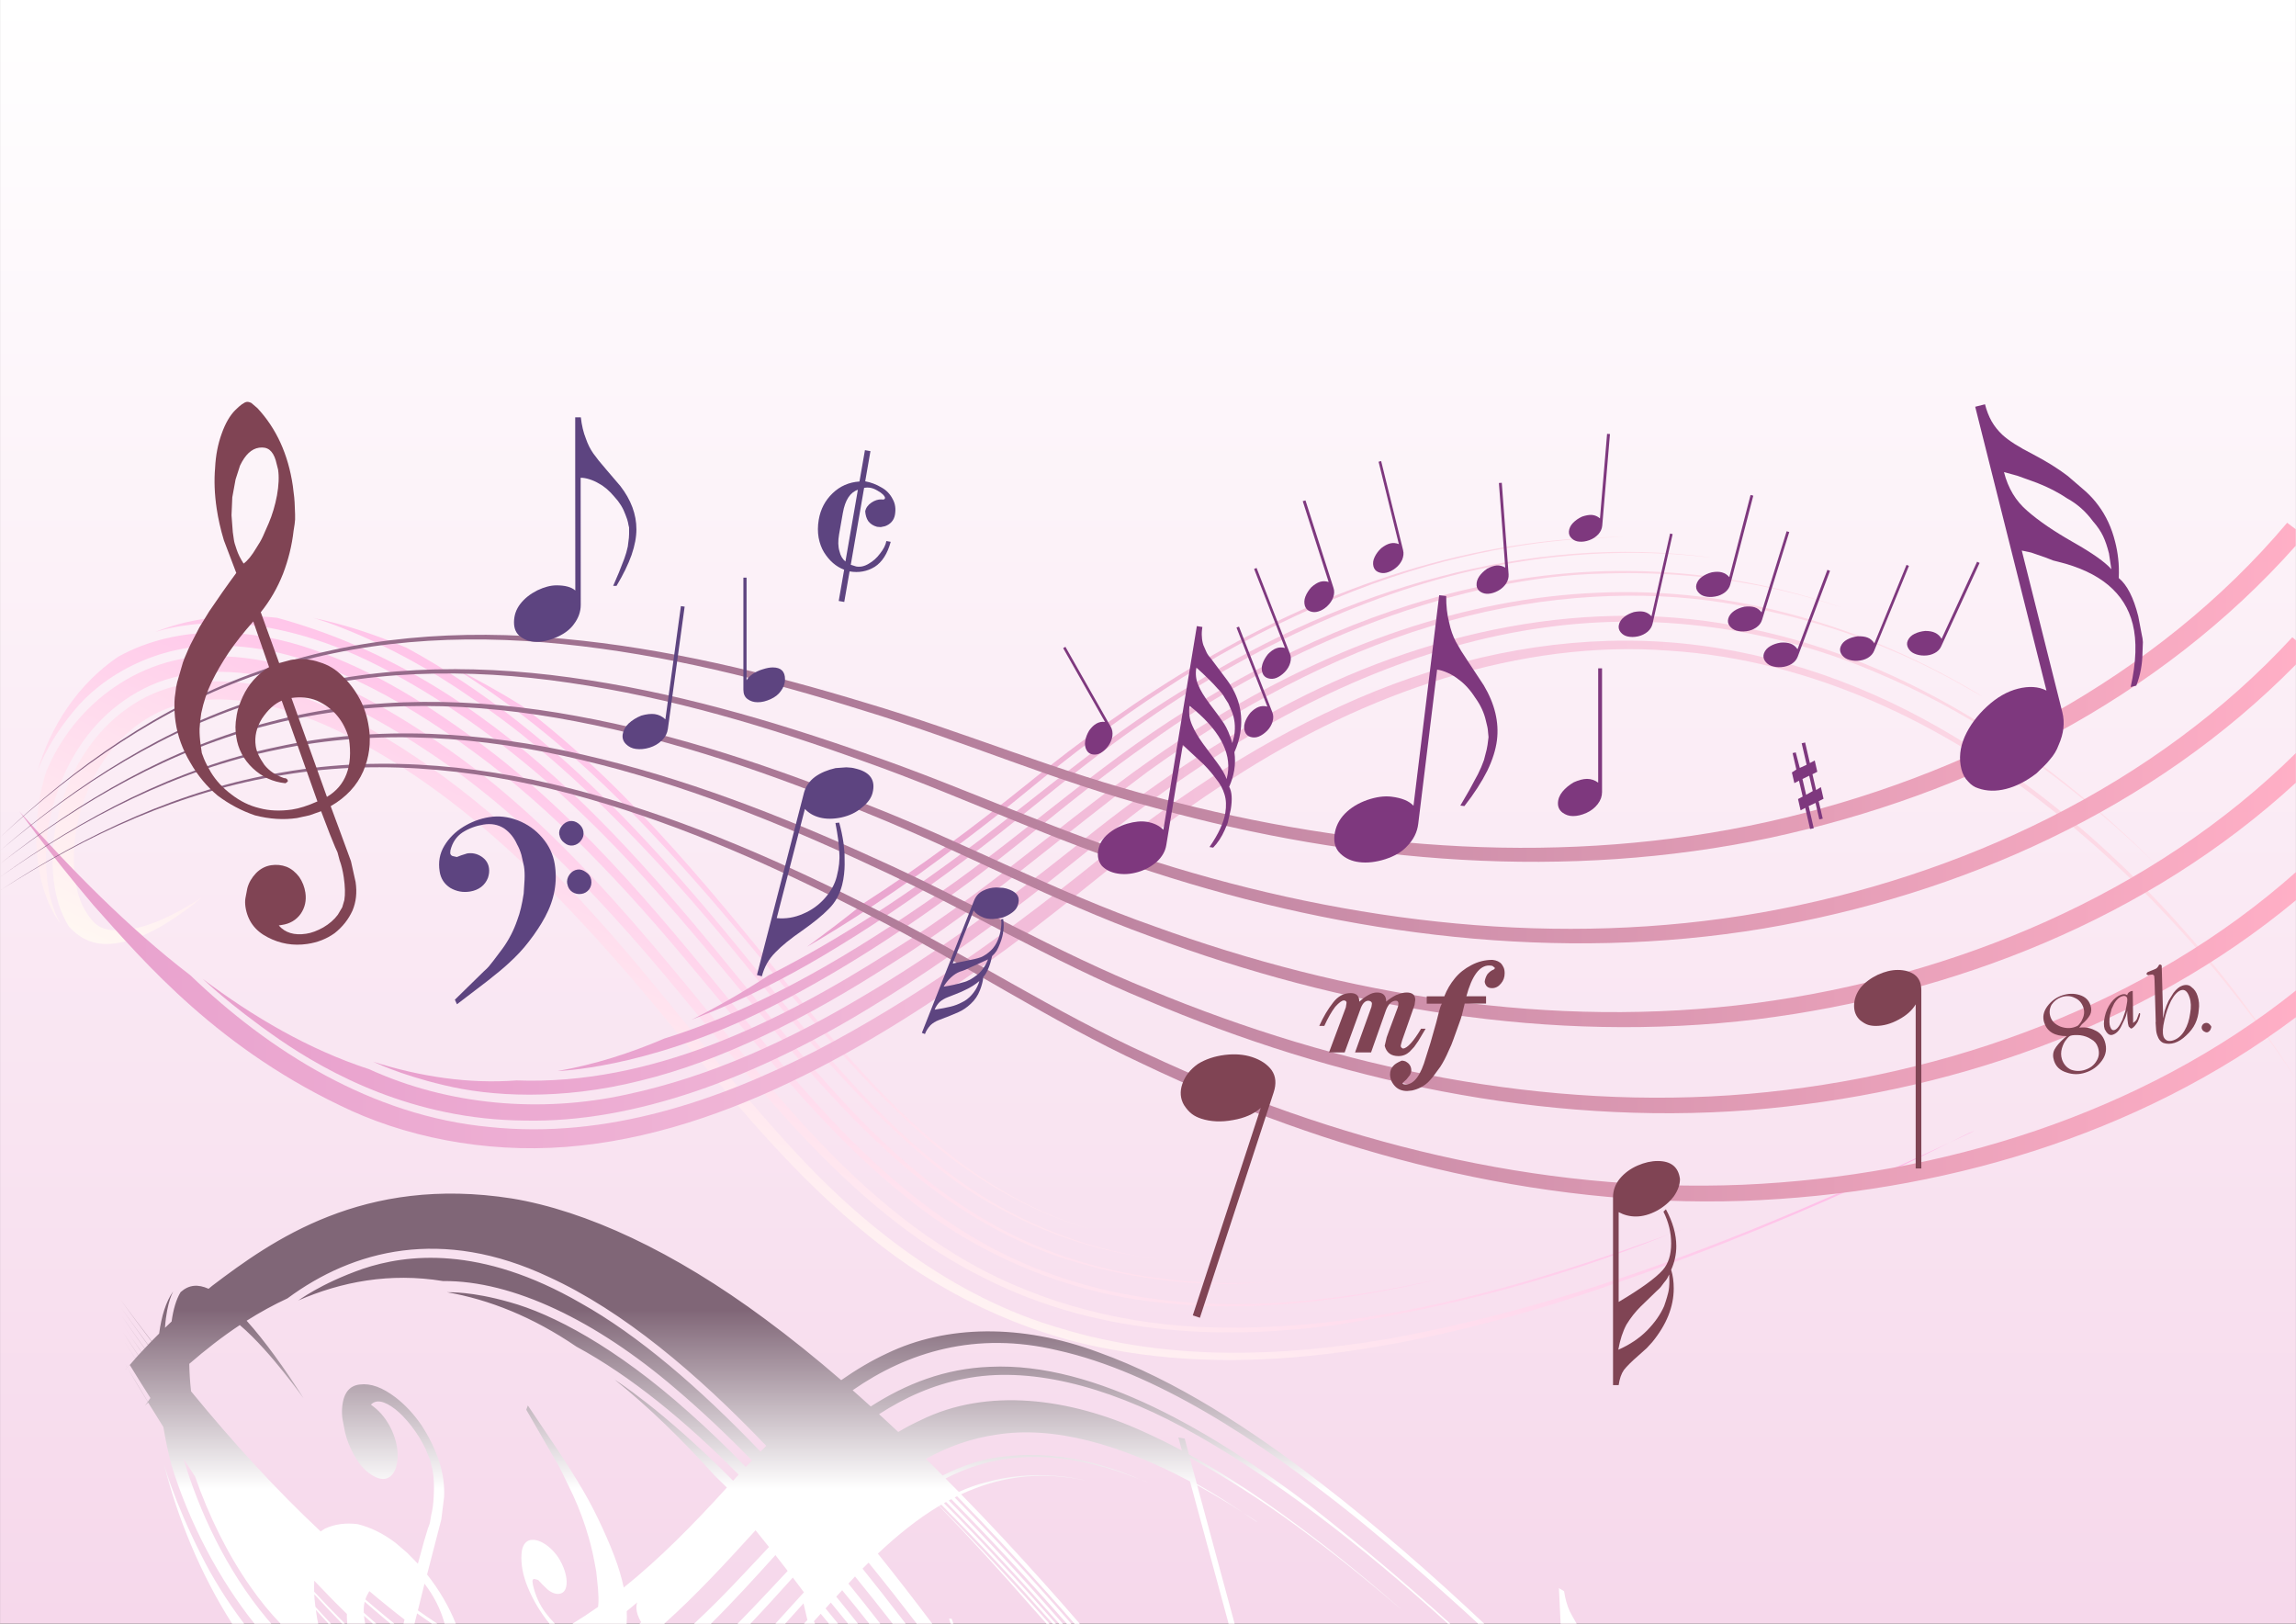 <?xml version="1.0" encoding="UTF-8"?>
<svg width="1052.4" height="744.09" fill-rule="evenodd" image-rendering="optimizeQuality" shape-rendering="geometricPrecision" text-rendering="geometricPrecision" viewBox="0 0 23220 16418" xmlns="http://www.w3.org/2000/svg" xmlns:xlink="http://www.w3.org/1999/xlink">
 <rect x="0" y="0" width="23220" height="16418" fill="#333333" stroke="none"/>
 <defs>
  <linearGradient id="d" x1=".031" x2="23220" gradientUnits="userSpaceOnUse">
   <stop stop-color="#805d7e" offset="0"/>
   <stop stop-color="#ffafc6" offset="1"/>
  </linearGradient>
  <linearGradient id="b" x1="193.65" x2="23220" gradientUnits="userSpaceOnUse">
   <stop stop-color="#e8a0cd" offset="0"/>
   <stop stop-color="#ffdfe8" offset="1"/>
  </linearGradient>
  <linearGradient id="k" x2="0" y1="16418" gradientUnits="userSpaceOnUse">
   <stop stop-color="#f6d8eb" offset="0"/>
   <stop stop-color="#fff" offset="1"/>
  </linearGradient>
  <linearGradient id="c" x1="9123.4" x2="6469.6" y1="6741.7" y2="12433" gradientUnits="userSpaceOnUse">
   <stop stop-color="#ffa8e4" offset="0"/>
   <stop stop-color="#fffff4" offset="1"/>
  </linearGradient>
  <linearGradient id="e" x2="0" y1="15058" y2="13244" gradientUnits="userSpaceOnUse">
   <stop stop-color="#fff" offset="0"/>
   <stop stop-color="#806677" offset="1"/>
  </linearGradient>
  <linearGradient id="a" x1=".031" x2="23220" gradientUnits="userSpaceOnUse" xlink:href="#d"></linearGradient>
  <linearGradient id="p" x1="2049.7" x2="21895" gradientUnits="userSpaceOnUse" xlink:href="#b"></linearGradient>
  <linearGradient id="o" x1="3768.4" x2="20043" gradientUnits="userSpaceOnUse" xlink:href="#b"></linearGradient>
  <linearGradient id="n" x1="5633.4" x2="18616" gradientUnits="userSpaceOnUse" xlink:href="#b"></linearGradient>
  <linearGradient id="m" x1="6989.1" x2="17301" gradientUnits="userSpaceOnUse" xlink:href="#b"></linearGradient>
  <linearGradient id="l" x1="8158.6" x2="16414" gradientUnits="userSpaceOnUse" xlink:href="#b"></linearGradient>
  <linearGradient id="j" x1="8948.7" x2="5903.6" y1="6221.8" y2="12752" gradientUnits="userSpaceOnUse" xlink:href="#c"></linearGradient>
  <linearGradient id="i" x1="8869.7" x2="5621.6" y1="6133.4" y2="13099" gradientUnits="userSpaceOnUse" xlink:href="#c"></linearGradient>
  <linearGradient id="h" x1="9121.2" x2="5780.7" y1="6237.7" y2="13401" gradientUnits="userSpaceOnUse" xlink:href="#c"></linearGradient>
  <linearGradient id="g" x1="10302" x2="7027.1" y1="6555.5" y2="13579" gradientUnits="userSpaceOnUse" xlink:href="#c"></linearGradient>
  <linearGradient id="f" x1="11899" x2="8545.8" y1="6645.8" y2="13837" gradientUnits="userSpaceOnUse" xlink:href="#c"></linearGradient>
 </defs>
 <path d="m0 16418v-16418h23220v16418z" fill="url(#k)" fill-rule="nonzero"/>
 <path d="m19960 11438c-162 54-1716 931-4221 1739-629 194-1324 373-2084 483-757 108-1593 146-2456-22-863-157-1724-575-2417-1144-701-566-1259-1236-1791-1874-1040-1290-2103-2450-3368-3123-605-333-1238-498-1725-393-484 97-836 459-1013 894-181 427-172 910-50 1161 129 244 217 254 436 245 210-24 425-128 560-203 139-76 212-130 212-127-245 202-510 374-749 439-240 63-420 44-594-140-192-292-213-770-99-1181 111-418 355-799 687-1030 669-485 1652-265 2462 212 842 479 1583 1130 2248 1868 671 736 1270 1565 1994 2352 711 783 1637 1523 2744 1841 1099 331 2236 283 3292 105 2123-382 4057-1217 5935-2102z" fill="url(#f)" fill-rule="nonzero"/>
 <path d="m17026 12429c-132 24-1431 651-3518 969-1029 137-2341 142-3556-475-1222-605-2111-1715-2947-2721-835-1022-1710-1974-2711-2625-497-331-1002-590-1501-711-496-122-973-90-1338 97-748 380-984 1197-991 1667-7 501 155 712 146 709-270-370-308-986-151-1515 287-726 1005-1230 1779-1188 775 20 1509 405 2168 853 1345 901 2313 2222 3373 3490 537 629 1132 1249 1873 1700 736 457 1604 695 2458 738 1724 77 3361-422 4914-988z" fill="url(#g)" fill-rule="nonzero"/>
 <path d="m14522 12941c-52 12-353 88-848 167-495 72-1193 155-2014 55-817-94-1749-438-2532-1088-793-636-1451-1488-2131-2296-676-813-1400-1586-2195-2168-787-580-1626-1019-2404-1075-784-72-1381 314-1655 657-287 346-358 603-363 599 131-444 402-871 816-1152 613-337 1352-289 1974-70 634 218 1197 580 1725 975 1060 798 1888 1838 2714 2854 820 1006 1740 2028 3005 2478 1253 459 2630 345 3908 64z" fill="url(#h)" fill-rule="nonzero"/>
 <path d="m12918 12961c-18-3-82 4-187 10-337 21-1088 43-2008-257-597-200-1231-581-1803-1120-577-533-1107-1194-1652-1847-543-654-1112-1298-1720-1827-606-532-1232-951-1820-1236-588-284-1146-392-1540-384-396 7-616 93-615 89 386-155 817-186 1229-142 2227 608 3654 2392 4955 3997 661 805 1345 1596 2224 2102 871 516 1912 682 2936 614z" fill="url(#i)" fill-rule="nonzero"/>
 <path d="m11690 12729c-56-18-753-51-1600-520-861-450-1738-1450-2596-2507-854-1059-1846-2071-2733-2649-862-602-1599-808-1594-805 328 68 643 175 946 303 1586 862 2735 2254 3773 3548 528 644 1059 1266 1683 1742 620 478 1342 784 2121 889z" fill="url(#j)" fill-rule="nonzero"/>
 <path d="m11004 12422c-44-16-549-138-1172-560-631-411-1330-1181-2015-2022-684-838-1429-1687-2081-2238-644-560-1147-845-1142-850 230 119 458 244 678 381 1150 875 2019 2e3 2856 3021 834 1024 1721 1929 2876 2267z" fill="url(#c)" fill-rule="nonzero"/>
 <path d="m23220 10913c-109-168-251-374-428-610-463-613-1162-1441-2151-2201-980-756-2285-1430-3768-1523-1479-112-3057 413-4424 1304-693 432-1302 977-2008 1517-692 525-1409 1010-2166 1402-756 390-1564 691-2397 781-831 93-1661-51-2325-351-1337-611-2094-1503-2607-2077-504-595-750-957-754-954 532 593 1092 1169 1734 1662 794 762 1832 1422 3024 1533 1188 125 2322-270 3302-771 987-514 1879-1153 2726-1828 816-666 1660-1241 2586-1660 918-421 1903-661 2886-659 983 1 1954 258 2840 707 1597 816 2959 2197 3930 3725v3z" fill="url(#b)" fill-rule="nonzero"/>
 <path d="m21895 8831c-49-45-319-329-803-730-484-397-1192-914-2129-1306-930-396-2107-623-3340-450-1233 166-2480 721-3586 1475-557 374-1062 814-1611 1240-542 420-1096 810-1662 1150-1120 680-2340 1147-3460 1121-1123-9-1979-476-2486-825-517-359-767-610-769-608 512 385 1077 716 1685 914 804 367 1736 444 2596 257 863-183 1664-557 2406-1e3 746-440 1440-954 2113-1489 658-537 1343-1018 2081-1411 1464-789 3163-1159 4771-811 1611 332 3040 1291 4194 2474z" fill="url(#p)" fill-rule="nonzero"/>
 <path d="m20043 7038c-95-27-1088-739-2767-966-832-107-1819-44-2808 261-990 300-1972 827-2860 1469-877 654-1708 1392-2585 1938-865 561-1741 993-2548 1188-806 203-1517 159-1985 45-472-111-719-242-720-238 476 152 971 227 1454 190 1352 50 2637-574 3772-1297 1163-710 2140-1691 3323-2387 1165-706 2487-1194 3852-1248 1364-61 2718 345 3874 1046z" fill="url(#o)" fill-rule="nonzero"/>
 <path d="m18616 6138c-82-11-1004-388-2404-338-1398 28-3163 672-4609 1724-738 515-1381 1109-2050 1575-661 477-1310 869-1890 1149-1167 563-2030 582-2024 582 374-65 735-181 1081-329 997-311 1927-871 2806-1489 876-610 1688-1374 2657-1941 951-576 2001-1019 3112-1203 1107-189 2263-93 3320 271z" fill="url(#n)" fill-rule="nonzero"/>
 <path d="m17301 5637c-71 2-872-137-2004 55-1132 176-2526 763-3715 1598-605 412-1144 888-1651 1274-513 394-1007 735-1442 1e3 -869 538-1499 743-1496 748 268-134 528-283 779-449 743-376 1453-852 2135-1368 666-511 1371-1112 2149-1571 1529-948 3395-1535 5245-1287z" fill="url(#m)" fill-rule="nonzero"/>
 <path d="m16413 5430c-58 8-717-12-1626 204-909 206-2032 685-3015 1338-493 318-964 683-1373 1018-399 329-782 614-1112 854-664 472-1129 730-1128 731 195-143 388-288 576-442 564-363 1111-769 1644-1198 551-449 1153-883 1785-1252 1263-741 2729-1252 4249-1253z" fill="url(#l)" fill-rule="nonzero"/>
 <path d="m23220 5516c-1384 1559-3313 2523-5314 2955-2059 436-4204 257-6212-298-1012-268-1970-687-2964-989-991-311-2004-566-3038-671-1030-106-2092-45-3074 303-986 338-1858 946-2619 1652 755-712 1622-1330 2610-1678 984-358 2052-429 3088-331 1040 96 2060 344 3056 647 1002 296 1963 706 2968 962 2e3 534 4125 691 6149 244 2003-446 3942-1461 5261-3026l87 66v165z" fill="url(#a)" fill-rule="nonzero"/>
 <path d="m23220 6118c-1414 1513-3352 2426-5348 2811-2064 390-4202 165-6194-434-1005-289-1952-728-2936-1052-982-332-1988-609-3017-736-1026-129-2086-91-3075 235-992 315-1875 904-2650 1592 769-695 1648-1292 2642-1618 990-336 2057-383 3089-263 1036 119 2048 388 3037 713 993 317 1943 747 2941 1025 1985 577 4102 780 6132 378 2009-401 3966-1372 5317-2905l62 49v204z" fill="url(#a)" fill-rule="nonzero"/>
 <path d="m23220 6719c-1443 1468-3390 2331-5383 2670-2070 344-4199 72-6175-569-997-311-1933-770-2909-1115-973-353-1971-652-2997-801-1021-151-2081-137-3075 167-997 293-1893 861-2682 1532 783-677 1674-1254 2674-1558 996-314 2063-337 3091-195 1032 141 2037 433 3017 778 984 338 1924 789 2914 1088 1969 620 4079 869 6115 512 2015-356 3991-1283 5373-2784l37 31v244z" fill="url(#a)" fill-rule="nonzero"/>
 <path d="m23220 7318c-1472 1423-3427 2236-5418 2530-2075 299-4197-20-6157-704-989-332-1914-812-2881-1178-965-374-1955-695-2976-867-1017-173-2076-183-3076 99-1003 271-1910 819-2713 1471 797-659 1700-1216 2705-1497 1002-292 2068-292 3092-126 1028 164 2025 477 2996 844 976 360 1904 831 2888 1151 1953 663 4056 958 6098 646 2021-312 4015-1194 5429-2663l12 10v283z" fill="url(#a)" fill-rule="nonzero"/>
 <path d="m23220 7914c-1500 1379-3465 2144-5452 2393-2081 252-4194-113-6138-840-981-354-1895-854-2854-1241-956-395-1938-737-2955-932-1013-196-2071-228-3077 31-1008 249-1927 776-2744 1410 811-641 1726-1178 2737-1437 1008-269 2074-246 3093-58 1024 186 2014 522 2976 910 968 381 1885 872 2861 1214 1938 705 4033 1047 6080 780 2021-266 4027-1100 5472-2529v298z" fill="url(#a)" fill-rule="nonzero"/>
 <path d="m23220 8509c-1529 1336-3502 2052-5487 2256-2086 207-4192-206-6120-975-973-376-1876-896-2827-1304-947-416-1923-780-2935-997-1009-218-2067-274-3077-37-1014 226-1944 734-2775 1350 826-623 1752-1140 2769-1376 1014-247 2079-200 3094 10 1020 209 2002 566 2956 975 959 402 1866 914 2834 1277 1922 748 4010 1136 6063 914 2015-221 4029-1002 5503-2385v291z" fill="url(#a)" fill-rule="nonzero"/>
 <path d="m23220 9103c-1556 1293-3538 1962-5522 2122-2092 161-4189-298-6101-1111-966-397-1858-938-2800-1367-938-437-1906-823-2914-1062-1004-240-2061-320-3078-105-1019 204-1961 691-2806 1289 840-605 1778-1102 2801-1316 1019-225 2084-154 3096 78 1016 232 1991 611 2936 1041 951 424 1847 955 2807 1340 1907 791 3987 1225 6046 1049 2011-175 4032-906 5535-2243v284z" fill="url(#a)" fill-rule="nonzero"/>
 <path d="m23220 9695c-1583 1251-3575 1872-5556 1988-2098 115-4187-390-6082-1246-958-419-1839-979-2772-1430-930-458-1890-866-2894-1127-1e3 -263-2056-365-3079-173-1025 182-1978 649-2837 1229 854-587 1804-1064 2832-1256 1025-203 2090-109 3097 146 1012 254 1979 655 2916 1107 943 445 1827 997 2780 1404 1891 834 3963 1314 6029 1183 2006-130 4034-811 5566-2103v278z" fill="url(#a)" fill-rule="nonzero"/>
 <path d="m23220 10286c-1610 1209-3611 1784-5591 1857-2103 69-4184-483-6064-1381-950-441-1820-1021-2745-1493-921-479-1874-908-2873-1193-995-285-2051-411-3079-240-1030 160-1995 606-2868 1168 868-569 1830-1025 2864-1195 1031-180 2095-63 3098 215 1008 277 1968 700 2896 1172 934 466 1808 1039 2754 1467 1875 877 3940 1403 6012 1317 2002-86 4038-717 5597-1965v272z" fill="url(#d)" fill-rule="nonzero"/>
 <path d="m18906 6472c-7 2-13 4-20 6 9 3 18 7 27 10 6-2 13-4 19-6-9-4-18-7-27-11z" fill="#bfbfbf" fill-rule="nonzero"/>
 <path d="m18813 6435c-7 2-15 5-22 7l24 9c7-2 14-5 21-7-8-3-16-6-23-9z" fill="#bfbfbf" fill-rule="nonzero"/>
 <path d="m7550 5842v1037c11-20 31-41 59-62 29-20 63-37 104-49 40-13 73-19 102-19 83 0 124 40 124 120 0 42-14 82-43 120-23 33-57 60-103 81-20 9-42 17-65 23s-45 8-66 8c-40 0-74-11-102-32-28-20-42-52-42-94v-1134h32z" fill="#5d4480" fill-rule="nonzero"/>
 <path d="m5818 4220h56c9 81 26 153 51 215 19 56 44 106 75 150l53 70 78 93 142 166c109 141 163 287 163 438 0 78-16 164-49 260-34 96-85 200-152 312h-34l58-135 55-141c14-38 26-79 35-122l11-88 2-40v-64c-5-17-8-34-11-51s-12-44-26-79c-23-65-60-125-111-180-50-60-102-105-158-135-28-17-59-31-93-42s-64-16-91-16l1 1285c0 69-23 134-69 195-36 51-91 94-165 128s-144 51-211 51c-63 0-118-17-163-51-45-32-67-81-67-146 0-69 21-132 65-188 42-54 99-99 170-135 71-34 136-51 195-51 87 0 150 17 190 52l-1-1161v-593z" fill="#5d4480" fill-rule="nonzero"/>
 <path d="m14559 6019 67 8c-1 100 9 190 30 269 15 71 37 135 68 194l54 93 81 124 147 223c111 187 156 373 133 556-12 94-44 197-98 309-56 111-132 230-231 356l-41-5 90-155 88-163c23-45 43-92 61-143l27-105 9-48c3-26 6-52 10-78-3-22-5-43-6-63-1-21-8-55-20-100-18-82-54-160-108-235-52-81-109-143-171-187-31-25-67-47-107-65s-76-29-108-33l-191 1560c-10 84-48 160-113 226-52 57-125 100-220 131-95 30-183 40-263 30-77-9-141-38-191-86-49-46-69-108-60-187 10-84 46-157 106-218 59-60 135-106 226-138 91-31 173-42 244-33 106 13 180 44 223 92l172-1409 88-720z" fill="#7e387e" fill-rule="nonzero"/>
 <path d="m16202 6758v1251c0 43-14 83-43 121-30 39-68 69-115 90s-92 32-136 32c-40 0-75-12-106-35-30-23-46-54-46-92 0-42 15-82 45-119s69-69 116-96c50-22 94-34 133-34 41 0 79 13 113 38v-1156h38z" fill="#7e387e" fill-rule="nonzero"/>
 <path d="m16282 4390-78 925c-3 32-16 61-39 87-25 27-55 47-91 60s-70 18-103 15c-29-2-55-13-76-33-21-19-30-43-28-71 3-31 16-59 41-85 24-25 55-47 92-64 38-13 72-19 100-17 30 3 57 14 81 35l72-855 28 2z" fill="#7e387e" fill-rule="nonzero"/>
 <path d="m17732 5011-233 899c-8 31-26 57-53 79-29 22-62 37-100 43-38 7-72 6-104-2-29-7-52-22-70-45-17-22-23-47-16-74 8-30 26-56 55-77 28-21 62-37 102-47 40-7 74-7 102 1 29 8 54 24 74 48l215-831 27 7z" fill="#7e387e" fill-rule="nonzero"/>
 <path d="m15188 4882 69 926c2 32-6 62-25 92-20 30-47 55-80 73s-66 29-99 31c-29 2-56-4-81-20-24-16-37-37-39-65-2-31 7-61 27-91 20-29 47-55 81-78 36-19 68-30 96-32 30-2 59 5 86 22l-64-856 28-2z" fill="#7e387e" fill-rule="nonzero"/>
 <path d="m13968 4662 222 902c8 31 4 62-9 95-15 33-37 62-67 85-30 24-61 39-92 47-29 7-56 5-83-6-26-11-42-31-49-58-7-30-4-61 12-94 15-32 37-62 67-90 32-25 62-41 90-48 29-7 59-5 88 7l-205-833 27-7z" fill="#7e387e" fill-rule="nonzero"/>
 <path d="m12708 5743 337 865c12 30 13 61 3 95-10 35-29 66-55 93-27 27-55 47-85 59-28 11-55 12-83 4-27-8-46-25-56-51-11-29-12-60-1-95 11-33 29-66 55-98 28-29 56-49 83-59 28-11 58-12 89-4l-312-799 26-10z" fill="#7e387e" fill-rule="nonzero"/>
 <path d="m12530 6336 337 865c12 30 13 61 3 95-10 35-29 66-55 93-27 27-55 47-85 59-28 11-55 12-83 4-27-8-46-25-56-51-11-29-12-60-1-95 11-33 29-66 55-98 28-29 56-49 83-59 28-11 58-12 89-4l-312-799 26-10z" fill="#7e387e" fill-rule="nonzero"/>
 <path d="m13203 5061 283 884c10 30 9 62-3 95-12 34-33 64-61 90s-58 44-89 53c-28 9-56 9-83-1s-44-28-53-55c-9-30-8-61 5-95 13-33 33-64 60-94 30-27 59-45 86-54 29-9 58-9 89 1l-262-817 27-8z" fill="#7e387e" fill-rule="nonzero"/>
 <path d="m10775 6541 458 807c16 28 21 59 17 94-5 36-19 69-41 100s-48 54-76 71c-26 15-53 20-81 16s-49-18-63-43c-15-27-20-58-14-94 6-35 19-70 40-105 24-33 48-56 73-70 26-15 55-21 87-17l-423-746 24-14z" fill="#7e387e" fill-rule="nonzero"/>
 <path d="m16916 5401-203 906c-7 31-24 58-50 81-28 23-61 39-98 47s-72 8-104 1c-29-6-53-21-71-43s-24-47-18-74c7-30 24-57 52-79s61-39 100-51c40-8 74-9 102-3 29 7 55 22 76 46l188-837 27 6z" fill="#7e387e" fill-rule="nonzero"/>
 <path d="m18095 5381-275 887c-9 30-28 56-57 76-30 21-64 34-101 39-38 5-72 2-103-7-28-9-51-25-68-48-16-23-20-48-12-75 9-30 29-54 58-75 29-20 64-34 104-43 40-5 74-3 102 5 29 9 53 26 72 52l254-820 27 8z" fill="#7e387e" fill-rule="nonzero"/>
 <path d="m18508 5771-327 869c-11 30-32 54-61 73-31 19-66 30-104 33s-72-2-103-13c-28-10-49-28-65-52-15-24-18-49-8-76 11-29 32-53 63-71 30-18 66-30 106-36 40-3 74 1 101 11 28 11 51 29 69 56l302-803 26 10z" fill="#7e387e" fill-rule="nonzero"/>
 <path d="m19306 5722-352 859c-12 29-33 53-63 71-31 18-66 28-105 30-38 2-72-4-102-16-27-11-48-29-63-54-14-25-16-50-5-76 12-29 33-52 65-69 31-17 67-28 107-33 40-1 74 3 101 14 28 11 50 31 67 58l325-794 26 11z" fill="#7e387e" fill-rule="nonzero"/>
 <path d="m20020 5693-388 843c-13 29-35 52-66 68-32 17-67 25-106 25-38 0-72-7-102-21-27-12-47-31-61-57-13-25-14-51-2-76 13-28 35-50 68-66 32-16 68-25 108-29 40 0 74 6 100 19 27 13 49 33 65 61l359-780 25 12z" fill="#7e387e" fill-rule="nonzero"/>
 <path d="m6924 6133-170 1239c-6 42-25 80-59 114-35 34-77 59-126 74s-96 19-139 13c-39-5-73-22-100-49s-38-60-33-97c6-41 26-79 61-112 35-32 77-59 128-79 52-15 98-20 136-15 40 6 76 23 107 53l157-1145 37 5z" fill="#5d4480" fill-rule="nonzero"/>
 <path d="m11766 8388 338-2057 56 9c-6 38-8 71-5 98 1 29 6 57 15 85l32 73c10 21 27 44 49 69l159 212c121 164 165 343 133 537-10 62-30 127-59 192 8 61 8 122-2 183-9 54-26 110-51 167 28 50 33 127 16 229l-24 106c-3 17-7 32-12 45-12 25-20 44-25 57-31 70-70 129-117 178l-37-6c91-132 144-247 160-346 11-69 9-131-8-186-16-55-45-108-86-158-32-44-73-93-125-146l-211-196-167 1012c-10 63-42 118-95 168-56 49-120 84-192 105s-141 26-207 15-118-37-157-77c-35-42-48-94-38-156 11-64 43-120 99-167 53-46 118-81 195-104 75-22 141-28 198-19 71 12 127 39 166 80zm265-1250c-6 33-6 66-2 98 4 34 14 68 30 103 25 57 61 117 108 182l140 188c49 65 82 122 98 169l11-52c37-225-91-454-384-688zm68-388c-11 64-4 122 18 174 21 54 61 120 121 199l80 107 61 87c31 48 59 114 84 197l19-75c15-93 5-180-31-261-14-32-23-54-29-66-6-10-17-28-34-53-19-35-44-67-75-97-45-53-117-124-215-213z" fill="#7e387e" fill-rule="nonzero"/>
 <path d="m20697 6984-721-2871 99-25c16 63 38 120 67 172 30 52 66 96 107 135 66 61 170 127 312 199 139 73 256 146 351 219l173 149c52 46 97 95 135 147 79 105 136 228 171 369 15 58 25 115 31 170 7 59 9 124 6 197 84 69 150 198 197 386l35 184c7 28 11 54 12 78-2 44-3 78-4 101-1 122-22 235-63 339l-57 14c57-253 64-466 21-637-79-316-331-526-755-630l-48-12-83-32-142-49-94-20 410 1634c27 106 14 217-37 332-19 53-49 103-89 148-18 23-38 45-60 66-2 3-27 27-74 72-103 80-207 133-311 159-101 25-194 23-279-7-38-11-72-34-101-67-33-32-56-74-69-124-27-109-16-219 33-331 50-112 126-214 226-306s205-152 313-179c111-28 207-22 288 19zm-430-2210c41 162 119 292 236 392 116 102 272 208 466 318s322 201 384 272l-24-159c-17-69-37-128-60-176s-57-99-103-151c-72-98-158-174-258-229-87-59-189-112-306-158l-199-72-135-37z" fill="#7e387e" fill-rule="nonzero"/>
 <path d="m19374 10156c-35 60-93 112-172 154-78 43-156 64-232 64-29 0-55-4-78-11-25-8-51-24-79-46-41-37-62-86-62-146 0-65 22-127 67-186 44-51 101-94 172-128 70-32 137-49 202-49 70 0 127 16 172 49 45 34 67 86 67 155v1803h-57v-1660z" fill="#804454" fill-rule="nonzero"/>
 <path d="m12750 11203c-70 62-163 103-281 123-117 22-224 17-320-14-36-12-68-27-94-47-28-21-55-51-81-91-37-64-43-134-18-210 27-82 81-151 161-207 77-47 167-77 271-90 101-12 193-5 275 22 88 29 154 73 198 133 42 61 49 136 20 224l-746 2279-72-24 687-2097z" fill="#804454" fill-rule="nonzero"/>
 <path d="m8747 4552 56 10-53 305c57 10 112 31 166 63 49 27 86 66 112 117 26 46 33 98 23 157-5 29-16 53-33 72-17 20-40 35-68 45l-43 9-37-3c-38-10-67-29-89-57-18-27-28-60-31-99 6-34 27-64 62-88 34-23 68-34 102-33 22 4 34 0 36-12 2-9-5-21-20-37l-24-20-34-21c-25-15-49-24-73-28-18-3-38-3-60 1l-135 778 54 17c43 8 86-2 128-28 44-25 81-58 113-101 36-45 58-88 65-128l44 8c-33 121-87 205-162 253-77 47-162 62-254 46l-54 309-56-10 55-316c-82-31-150-90-204-177-25-41-43-89-54-146-10-57-10-118 1-183 18-106 65-195 140-267s165-112 272-119l55-316zm-70 400c-79 26-130 104-153 234l-38 216c-12 68-11 126 4 173 10 45 31 79 60 103l126-727z" fill="#5d4480" fill-rule="nonzero"/>
 <path d="m8129 8022c18-69 56-124 114-167 57-41 127-70 207-88l109-8c24 1 41 3 51 4 11 1 29 5 52 11 141 36 195 118 162 245-14 53-50 102-110 149-56 48-124 80-205 98-82 17-154 17-217 1s-113-45-152-87l-285 1104c92 9 181-6 267-44 86-36 159-89 220-158 60-68 100-140 120-218 23-90 32-171 26-242-2-75-15-175-39-300l38-4c18 64 33 134 44 210l10 105 1 110c0 29-2 61-6 97s-10 71-19 107c-25 98-70 179-135 243-64 66-154 139-269 220-116 80-207 153-271 220-67 67-113 147-137 242l-50-13 474-1836z" fill="#5d4480" fill-rule="nonzero"/>
 <path d="m13441 10641 170-455 7-46c0-14-9-22-26-24-20 0-49 21-88 64-37 48-74 113-111 194h-51c41-92 88-170 139-235 49-65 109-97 179-97 58 0 87 29 87 87 34-31 66-54 95-69 28-16 56-24 84-24 62 0 93 31 93 92 28-24 61-46 100-66 43-17 78-26 106-26 59 0 88 25 88 75l-7 51-126 359-9 32-5 21c0 14 8 23 24 29 44-5 105-72 182-201h46l-74 124-42 60-46 49c-32 29-70 44-113 44-75 0-121-35-139-104l20-86 24-66 87-233 6-21 2-20c0-19-8-29-24-30-43 0-77 32-102 95l-151 428h-162l166-461 5-32c0-17-12-27-35-30-37 0-65 32-85 95l-156 428h-160zm1166-567c26-67 62-127 106-181s100-99 168-134c66-35 137-53 213-53 42 5 73 19 93 44 5 6 11 17 19 32 8 17 11 37 11 60 0 39-12 74-37 103-25 31-55 47-91 47-42 0-66-21-74-64 3-26 12-52 27-76 19-23 41-40 66-49 8-7 11-12 11-15l-21-18c-8-5-20-7-38-7-97 0-174 104-230 311h199v74h-216l-23 95c-6 29-22 80-49 150l-44 122c-11 32-25 67-44 105-29 68-58 123-86 166l-58 79c-11 14-17 23-20 27-14 17-30 34-46 51-45 42-100 70-163 84l-49 5c-54 0-96-18-127-53s-46-74-46-115c0-35 12-65 35-88 15-17 43-34 83-51 11 0 24 2 37 7 12 6 23 14 33 23 18 19 27 42 27 70 0 12-5 27-14 46l-35 44-40 36c0 10 10 15 31 15 85 0 154-92 206-276l46-146 59-208 25-99c9-38 19-67 31-88h-153v-74h178z" fill="#804454" fill-rule="nonzero"/>
 <path d="m18231 8054-37-160-47 25-25-108 45-30-38-166 32-7 41 157 69-32-50-217 35-8 48 208 49-26 26 114-49 25 37 160 48-30 27 118-49 25 41 176-35 8-38-167-69 32 51 224-37 8-49-214-47 25-26-114 47-25zm102-55-36-155-68 33 37 160 67-38z" fill="#7e387e" fill-rule="nonzero"/>
 <path d="m4602 10107 290-284c25-22 42-39 52-51 9-11 23-29 43-54l95-126c64-88 114-185 150-291 14-37 26-76 36-119s20-91 28-146l9-144c2-51 0-94-6-131l-26-116c-12-42-27-77-44-107-30-68-74-122-132-162-60-38-129-51-208-38-78 13-148 39-211 79-62 41-103 102-123 182l-2 29c2 13 10 23 23 28l44 10 44-17 60-19c51-8 99 2 144 31 44 29 70 68 77 117 5 32 1 65-11 100-15 37-37 67-68 91-32 24-69 39-112 46-72 12-139-1-201-37-60-39-96-94-107-166-15-95 0-181 47-259s111-142 192-192 168-83 261-98c96-16 193-5 292 33 97 38 179 96 247 176s109 168 125 266c29 180-3 358-97 533-24 44-48 85-73 122-25 38-55 81-91 127-59 78-130 153-212 227-23 21-51 46-84 73s-74 60-123 99l-309 236-21-46zm1054-1665c-5-32 3-62 26-90 22-28 49-44 79-49 31-5 60 3 88 24 29 22 46 49 51 81 5 34-2 63-23 90-20 28-47 45-80 51-32 5-62-3-89-26-28-20-45-47-51-81zm80 495c-5-32 2-63 23-93 21-29 48-46 81-51 28-4 56 4 86 26 30 19 47 45 53 78 6 36-1 68-20 95-20 26-46 42-78 47-34 5-64-1-93-19-28-19-45-47-51-83z" fill="#5d4480" fill-rule="nonzero"/>
 <path d="m9944 9883c-4 42-16 85-34 131-21 54-52 99-92 136-40 38-82 66-125 85-44 20-111 47-201 81-31 12-59 29-82 51-24 26-43 55-56 89l-31-12 528-1338c18-45 48-78 90-99 41-21 85-32 133-33l71 4c16 3 27 5 34 7s18 6 34 12c82 32 108 87 77 165-9 24-27 46-53 65-27 20-58 37-94 50l-49 10-53 6c-36 1-67-4-93-14-50-20-84-44-101-73l-212 537 134-27c65-12 116-24 152-37 34-15 67-37 98-66s57-67 75-114c14-35 24-75 30-120 5-45 4-72-1-82l22-5c13 80 3 161-30 245-13 33-24 58-35 76-12 19-27 37-47 55-5 21-10 40-14 58-5 18-11 35-17 51-10 26-19 46-28 61-8 15-19 30-32 44zm48-182-106 49-88 39c-11 6-25 13-41 19-17 7-33 13-48 17-32 12-63 32-93 60-31 29-55 60-73 92 72-11 136-25 194-43 26-6 51-16 75-29 23-13 48-30 74-50 45-38 81-89 106-154zm-85 217c-42 36-89 66-141 90-24 13-59 28-105 46l-77 30c-31 12-58 28-80 47-22 22-40 48-52 79 65-10 119-21 161-31 41-10 78-24 112-42 38-17 72-43 102-77s53-71 69-113l5-17 4-11z" fill="#5d4480" fill-rule="nonzero"/>
 <path d="m20872 10501 29-24c-122 0-197-45-227-136-19-57-8-112 32-166s91-91 153-111c59-19 116-20 172-3 57 17 94 52 111 105 12 35 10 67-5 97-16 30-44 62-83 95l-26 34c55-8 107 0 158 26 49 21 83 59 101 113 23 70 13 135-29 193-42 59-98 100-168 122-63 21-127 21-190-1-66-20-108-60-127-119-14-43-12-81 6-115 18-33 50-71 95-111zm217 316c51-17 89-46 114-89 26-41 31-87 14-138-12-37-35-64-69-82-31-21-68-34-111-40-43-3-75-2-96 5-13 4-28 18-45 41-18 21-32 50-43 86-11 38-11 75 0 110 16 50 47 85 91 106 46 17 95 18 145 1zm-241-734c-40 13-74 39-100 77-21 40-25 80-11 122 14 44 47 76 99 98 51 19 101 21 147 5 18-6 31-12 38-20 6-7 13-15 21-26 7-9 12-19 16-30 21-40 25-80 12-121-16-47-45-80-88-98-41-21-86-23-134-7zm666 132c-4 23-7 38-10 45-2 9-6 21-12 36l-36 75c-22 49-52 80-89 92-17 6-32 3-46-8-13-11-25-27-35-47-12-35-11-78 1-130 11-50 32-97 63-140 32-42 67-68 103-80 26-9 46-7 60 6 3-20 17-34 42-42l14-2 4 303v21l25-20 13-19 13-36 9-24 10 1c4 13-4 41-23 85-22 37-43 60-64 70l-10-4-18-18c-10-31-15-86-15-164zm-1-121c-7-22-26-29-55-19-26 9-52 32-76 71l-27 58-17 66c-7 48-6 85 2 109 10 31 26 43 46 36 19-6 38-26 56-59l23-45 16-47 15-44 10-50c7-33 10-58 7-77zm289 242-12-412-1-24-3-34-15-12-21 2-23 5-11-4-6-3c-4-14 4-24 27-31l58-24c14-4 26-16 37-36l3-7 12-4 15 10 15 536 14-73 19-55 22-51 49-79c30-39 60-64 91-74 38-12 69-7 92 16 28 20 49 50 61 89 15 46 19 93 12 140-3 49-15 96-36 140s-52 83-91 119c-38 37-77 62-117 75-38 12-75 13-111 2-30-11-52-38-66-81-5-14-8-29-10-45-1-16-3-45-6-87zm342-249c-20-62-49-86-87-74-35 12-68 47-100 106-30 61-53 127-68 199-17 73-20 126-9 162 6 19 19 34 39 43 19 5 40 4 62-4 44-15 82-47 112-98 29-49 48-107 57-175 11-62 9-115-6-159zm125 320c-4-13-4-25 2-37s15-20 27-24c11-4 23-3 34 1 10 5 19 15 30 29 3 9 1 19-5 31-5 13-15 23-28 30-11 4-22 2-34-5-13-6-21-15-25-26z" fill="#804454" fill-rule="nonzero"/>
 <path d="m16313 12108c0-71 23-134 69-190 47-56 106-100 179-132 71-31 139-46 204-46 135 0 210 61 225 183 0 57-21 115-62 174-44 58-101 107-172 146-72 38-143 58-212 58-62 0-120-15-174-44v908c226-134 375-242 448-325 56-65 83-154 83-267 0-109-26-216-78-321l25-24c70 130 105 254 105 373 0 82-17 162-52 239 18 59 26 121 26 188 0 186-73 367-218 544l-55 60-86 77c-68 59-116 107-145 144-26 37-44 88-53 153h-57v-1897zm52 1541c117-51 215-117 293-196 78-80 135-162 172-246 4-13 10-31 18-54s15-51 24-85c8-32 11-71 11-114l-2-67c-6 14-13 28-21 42-9 14-20 28-32 42-14 20-25 34-33 44-8 9-21 23-42 41l-163 158c-51 51-98 110-141 180-37 69-65 154-83 256z" fill="#804454" fill-rule="nonzero"/>
 <path d="m2389 5793-125-329c-34-113-58-220-73-321-22-147-27-285-16-411 6-125 28-241 67-348 37-104 83-183 137-237 51-51 90-79 116-83 13-2 28 2 47 11l61 52c191 205 311 466 358 785 12 84 19 155 20 213 3 61 4 103 3 128-1 24-6 61-15 113-17 150-53 295-107 436-56 142-131 272-225 389l186 514 119-32c106-16 202-8 288 23 90 26 170 75 238 146 68 65 125 141 171 228s76 182 91 285c23 155 4 303-57 445-64 145-174 263-329 352l100 270 105 286 47 211c16 107 5 203-32 290-40 87-99 163-180 227-81 58-173 94-276 109-142 21-277-2-402-68-129-66-203-169-224-308-4-30-5-60 0-88l19-99c15-57 45-108 89-154 44-44 94-70 152-79 53-8 106-3 156 16 49 20 92 55 128 103 33 48 53 100 62 158 12 80-4 151-47 214-45 63-109 101-191 113l-31 5c64 74 156 102 276 84 56-8 113-30 174-64 61-36 110-78 147-128l45-76 21-72c10-60 8-138-6-232-10-67-24-124-42-172-10-36-17-62-21-79-7-17-15-35-24-53l-53-130-89-233-116 41-128 28c-135 20-276 11-424-27-136-46-262-113-378-200-107-89-200-200-277-334-78-131-128-268-149-411-9-64-13-131-11-202 0-27 4-59 10-96 3-36 9-70 17-102l58-200c11-32 23-62 36-90 11-27 25-59 42-94l90-174 99-161c85-126 176-256 274-389zm462 1291c-75 31-142 93-203 184-55 90-76 181-62 276 8 57 38 120 88 191 49 61 115 105 198 133 21-1 35 9 40 29-3 7-8 12-14 15-6 5-10 8-12 8-127-13-237-64-330-152s-149-194-167-318c-5-37-8-69-8-98s4-70 13-124 29-114 60-182c59-128 148-227 267-300l-160-462c-98 111-180 215-247 313-67 100-125 199-173 298s-83 205-106 317c-9 56-14 109-17 158-1 50 3 104 11 162 4 28 8 56 12 83 10 25 17 44 21 56 18 43 42 89 70 137 52 86 123 162 212 228 86 66 179 112 280 136 100 27 210 31 329 14 73-11 159-38 257-82l-362-1021zm-389-1384c42-30 85-83 131-161 27-41 49-79 65-114l59-134c37-87 65-181 84-282 18-101 22-188 11-261l-24-94c-15-49-36-84-63-105s-62-28-105-22c-77 11-141 72-193 181l-45 140-33 180-8 182 13 171c5 30 8 56 11 77 3 22 12 55 28 99 15 46 39 94 71 143zm485 1357 359 1001c190-113 264-309 223-588-26-92-66-170-120-234-55-65-123-115-203-151-79-32-165-41-260-27z" fill="#804454" fill-rule="nonzero"/>
 <path d="m12720 15393c-50-34-99-66-149-98 83 56 134 93 149 98zm3225 1025h-162l-17-359 52 31c12 78 31 145 57 202 17 34 40 76 70 126zm-936 0h-60c-410-377-827-740-1250-1084-976-782-2020-1461-3005-1680-827-197-1518 19-2071 404 61 54 122 108 183 164 356-229 751-384 1206-401 1072-51 2272 673 3222 1392 535 417 1016 827 1433 1205h-24c-877-792-1775-1494-2689-1990-779-418-1558-616-2201-486-319 61-603 190-863 358 65 59 129 119 194 180 74-44 150-84 228-120 673-332 1503-224 2244 113 136 61 268 126 397 195l-36-133 64 12 43 160c546 300 1018 651 1376 927 458 360 737 610 785 652-704-605-1438-1162-2153-1547l72 266c199 112 358 217 465 289-154-100-309-192-462-276l379 1400h-61l-390-1438c-704-375-1384-567-1962-472-256 37-491 123-709 244 56 55 113 111 169 168 214-108 429-177 647-194 614-70 1153 149 1351 234-674-272-1287-299-1803-86-56 23-111 48-166 76 45 45 90 90 135 136 91-41 181-74 270-96 488-138 905-44 1011-20-471-101-883-34-1258 140 278 284 555 582 831 890 124 138 247 278 370 420h-53c-88-101-176-201-265-300-303-339-611-671-924-990l-24 12c390 397 785 825 1180 1278h-45c-383-437-773-860-1169-1261-9 5-17 10-26 14 376 381 762 799 1155 1247h-37c-376-427-758-841-1145-1232-7 4-15 8-22 12 189 190 387 397 593 621 175 188 355 388 540 598h-32c-370-418-746-822-1127-1204-7 4-13 8-20 12 205 206 599 611 1114 1192h-30c-51-57-102-115-153-172-307-351-618-693-934-1019-217 131-422 296-619 482 186 231 369 468 550 708h-157c-160-208-322-414-487-617l-61 61c127 157 253 318 378 481 19 25 38 50 58 75h-132c-125-161-252-320-380-477-23 24-45 47-67 72 107 132 215 267 322 405h-112c-90-114-181-226-273-338-20 22-40 43-60 65 72 89 145 179 219 273h-100c-58-72-116-143-174-213-18 19-36 39-53 59 41 50 83 101 126 154h-92c-28-34-55-67-83-100-23 25-46 51-69 76 3 8 7 16 11 24h-111l34-37-39-168c-61 68-123 137-185 205h-99c46-50 92-101 138-152 50-56 100-111 150-165-37-50-75-100-112-149-140 156-283 313-429 467h-130c105-107 209-216 312-326 65-69 130-139 195-208-41-54-83-107-124-160-213 236-428 472-652 694h-171c172-160 340-330 504-506 85-89 169-180 254-270-45-57-91-113-136-169-301 331-603 658-924 945h-251l19-15c-8-12-15-25-22-40-21-46-30-87-27-122 1-16 4-28 9-39-35 30-71 60-107 89 2 42 2 83-1 123v4h-548c87-53 174-110 259-170l3-28c3-40 2-91-3-152l-18-175c-12-70-24-132-36-188s-26-109-41-160c-41-145-93-286-157-425l-96-199c-20-40-34-69-43-87-10-19-27-49-51-88l-284-492 16-43 298 444c47 72 87 133 119 183s59 94 82 132c80 131 150 258 209 381 35 73 66 140 91 198 25 57 50 118 75 183 43 112 74 219 96 320 360-289 704-637 1043-1011-42-42-84-83-126-124-326-360-663-690-1008-966-5-3 469 288 1197 1021 16-18 31-35 47-53l9-9c-537-540-1087-994-1641-1294-441-301-886-477-1308-550 29 2 243-11 635 101 419 115 1064 445 1813 1116 187 165 378 349 573 550l63-66c-254-260-513-505-777-729-797-682-1642-1092-2348-1085-539-88-1029 7-1466 197 2 4 211-165 655-321 436-146 1183-244 2206 348 577 323 1195 851 1816 1501 19-20 39-40 58-59-699-731-1447-1364-2200-1708-1079-508-1977-275-2642 217-143 66-280 142-413 226 186 206 386 486 575 782 0 3-71-100-203-265-110-137-275-332-441-473-178 118-347 250-511 392 1 85 7 179 18 278 424 517 862 998 1311 1417 15-11 30-21 46-30 98-45 208-59 328-44 131 32 259 95 383 189l118 101 108 110 64-233 39-128c7-17 13-33 18-50 3-17 7-45 14-83 13-48 21-109 25-184 6-105 2-197-12-274l-25-98-47-114c-37-78-85-155-143-230-57-73-112-129-163-169-111-85-193-100-245-45l29 22c75 58 136 137 182 236 44 98 63 192 59 281-4 64-18 116-45 156-29 39-65 57-108 56-45-4-92-25-141-63-53-40-101-98-144-174-44-79-75-156-93-232l-25-129c-6-36-8-71-6-106 8-156 69-240 181-251 109-14 229 30 361 131 95 73 181 165 259 277 78 119 138 241 180 366 40 123 57 244 51 363l-28 227-74 286-70 271c125 159 221 324 290 496h-113c-40-145-108-279-203-403l-67 270c65 46 130 90 195 133h-55c-49-34-99-68-148-103l-26 103h-111l10-40c-67-51-133-104-199-158-53-42-105-86-157-130-17 28-31 56-40 84 60 52 120 104 181 153 37 31 74 61 111 91h-40c-25-21-50-41-74-62-62-52-123-105-185-159-5 20-8 40-9 60-1 17-1 34 0 51 42 37 83 74 125 110h-35c-29-26-59-52-88-79 2 26 6 52 12 79h-181c-2-14-3-26-3-37-1-19-2-39-1-60-111-108-221-221-330-336-2 38-2 75-1 111 102 110 206 218 310 322h-28c-95-96-188-195-281-296 1 17 2 33 3 50 2 24 6 50 9 77 52 57 104 114 157 170h-26c-43-46-85-92-127-139 4 30 9 60 14 92 3 16 7 32 10 47h-381c-106-110-208-234-305-374-227-322-420-713-560-1115-39-59-78-118-117-178 158 522 426 1118 847 1620 13 16 27 32 41 47h-170c-356-446-659-1017-840-1605-33-128-60-256-81-383-52-82-103-165-154-248l-32 32c5-6 14-19 28-39-70-114-139-229-207-345-13 14-20 22-21 21l21-21c-7-12-14-24-22-37 7 12 15 24 22 36l4-4-4 5c69 115 138 229 208 343 8-11 16-23 26-37-70-111-139-222-207-334-8 8-16 16-23 24 6-7 14-15 22-25-18-29-36-59-54-88 18 29 36 59 54 88 8-9 17-19 27-31l-87-138 87 138c9-10 18-20 28-32-40-62-81-125-121-188 40 63 81 125 121 187 9-10 19-21 29-32-52-78-104-157-156-236 52 79 104 157 157 235 10-11 20-22 31-33-65-94-129-188-193-283 64 95 129 188 194 282 10-11 21-22 32-34-78-109-155-219-231-329 77 110 154 220 232 328 11-11 22-23 33-35-91-124-181-249-271-375 90 126 181 250 272 373 11-11 22-23 34-35-105-138-209-278-311-419 103 141 208 280 313 417 24-24 49-50 76-76 24-177 69-324 141-425 5 0-62 89-82 367 22-21 44-42 67-64 17-121 46-223 91-297 85-76 176-82 283-34 13-11 26-21 39-32 601-455 1524-1117 3029-881 748 124 1635 533 2560 1219 255 188 512 395 770 618 146-102 300-195 464-271 596-287 1357-302 2137-11 780 279 1547 781 2246 1320 593 457 1145 944 1656 1424zm-5367 0h-28l-16-51 27 2c5 16 11 33 17 49zm-4032 0h-53l-33-42c-77-102-140-212-188-329s-69-228-62-333c5-79 34-126 86-141 54-10 114 10 180 61 39 30 74 68 105 113 29 45 52 93 68 144 14 48 20 90 17 125-4 54-24 87-62 98-39 10-82-3-128-39l-56-54-41-44-39-11c-12 0-18 7-19 22l4 36c24 105 65 199 125 280 31 41 63 79 97 114zm-3141 0h-122c-323-505-553-1076-688-1606 4-3 89 346 376 913 105 212 253 456 434 694zm9143-1427c-26-11-52-21-78-32 42 18 69 30 78 32zm-607-17c-8-2-16-3-24-5 12 3 20 4 24 5zm-9543-759-4 4s2-1 4-4zm3056-1151 4 1-4-1zm2966 2218s2 2 5 6l-5-6zm-4207-2836c0 1 8-2 22-8-7 3-15 5-22 8zm1954-116s3 1 10 2c-3-1-7-1-10-2zm-3704 1820c34 54 69 108 103 162 5 36 11 72 17 109-51-80-101-160-150-240 10-10 20-20 31-30zm78-53c3 32 6 64 10 97-18-26-35-53-52-79 11-11 22-21 33-32 3 5 6 10 10 14zm-7-16 5-5c0 5 1 10 1 15-2-3-5-7-7-10zm18 121c4 34 8 68 13 102-34-52-67-104-100-156 11-10 21-21 32-31 18 28 37 57 55 85zm-276-429c68 109 137 217 207 324-10 14-19 26-27 38-70-110-140-221-208-333 9-10 19-19 29-29zm30-30c68 105 137 210 207 314-10 14-20 26-28 39-70-107-140-214-208-322 10-10 20-20 29-30zm31-32c65 96 130 192 195 287 1 10 1 19 2 29-7 9-13 18-20 26-70-103-139-207-208-312 10-10 20-21 31-31zm33-32c52 75 105 150 158 225 1 29 3 59 5 89-65-93-130-188-194-282 11-11 21-21 32-31zm34-33c40 57 81 113 122 169 0 28 0 55 1 84-52-73-104-147-156-221 11-11 22-22 33-32zm35-35 87 117c-1 27-1 54-1 81l-120-165c11-11 23-22 34-33zm37-35c18 23 35 46 53 69l-3 78c-29-38-57-76-85-114 12-11 24-22 35-34zm64-61c-5 40-8 82-11 125l-51-66c21-20 41-39 62-59zm1573 2446c1-24 3-49 4-72 3-10 6-19 8-28 108 112 218 221 328 325-5 25-8 52-9 81 0 9 0 18-1 27-111-107-221-218-329-332zm570 108c23-26 50-43 83-50 27 21 53 42 80 63 71 56 142 110 213 163l-25 104c-68-51-136-105-204-159-49-39-98-79-147-120zm-554-228c1-3 2-7 2-9 8-24 17-49 27-73 109 109 219 214 329 315-13 26-23 56-31 88-110-103-219-210-328-321zm-1245-1657c-5-36-10-72-14-107 418 515 851 995 1296 1416-20 16-40 35-58 55-419-409-828-871-1223-1364zm1300 1519c7-12 14-24 21-35 115 110 230 217 347 319-21 19-40 41-55 67-111-100-222-205-331-313 6-13 12-25 18-38zm32-50c17-23 36-42 56-60 128 118 257 231 387 338-32 7-62 20-89 40l-1 1c-118-102-236-209-353-319zm71-72c22-17 46-31 72-42 73-35 154-41 244-18 89 20 188 72 298 156 67 51 147 128 240 232l-75 307c-73-53-145-107-218-164-16-13-33-25-49-38 16-1 32 0 50 3 19 12 31 7 34-14-3-10-8-18-14-25-6-9-9-14-11-16-62-27-118-38-168-34-135-109-269-225-403-346zm6003-504-6-6c7-4 13-8 20-12 44 43 87 86 131 130-7 4-13 8-20 12-64-64-107-106-125-124 41 41 82 83 122 125-205 123-414 286-622 475l-102-126c190-182 386-346 595-480l6 6zm-1040 1142c-32-38-63-76-93-112 18-20 35-39 52-59 32 37 63 75 94 113-18 19-36 39-54 58zm-49 54c-19 20-37 41-56 61-19-51-35-104-47-157l-2-1c5-6 11-12 16-18 16 21 32 42 47 63l42 51zm-211-361c17-19 35-39 52-58 41 47 81 94 122 142l-54 57c-42-50-82-96-121-141zm110-121c7-8 14-15 21-23 12-13 25-27 37-40 41 48 83 97 124 146-20 21-40 41-60 62-41-49-82-97-122-145zm224 133c32 38 64 77 96 115l-60 63c-32-39-63-77-95-115 20-21 39-43 59-64zm64-68c22-24 45-47 67-71 33 39 65 79 98 118l-69 69c-32-39-64-79-96-117zm-452-7c-47-54-92-105-133-152 17-19 35-38 52-57 45 50 90 101 135 152-18 19-35 38-53 56zm-22-274 57-63c46 52 91 103 137 156-20 21-39 41-59 62-4-5-9-10-13-16-41-48-81-94-121-139zm122-134c22-23 43-47 65-70 47 53 93 106 139 160-22 23-45 46-67 69-46-54-92-107-137-159zm254 147c42 50 84 99 126 149l-69 69c-41-50-83-99-124-148 22-23 44-47 66-70zm79-82c20-20 40-41 60-61 40 47 79 94 119 141 4 4 7 9 11 13-21 20-41 39-62 59-42-51-85-102-127-153zm226 138c34 41 67 82 100 123-21 20-41 39-62 59-33-41-66-81-99-121 20-20 40-41 61-61zm735-600c7-4 15-9 22-13 44 43 88 87 132 131-7 4-15 8-22 13l-131-131zm-1596 576c-55-61-104-114-146-159 17-19 34-37 51-56 49 52 98 106 147 159-17 19-35 37-52 56zm-33-282c19-21 38-41 57-62 49 53 99 107 148 162-19 20-39 41-58 61-50-56-98-109-146-161zm124-135c21-23 43-46 64-69 50 55 100 110 149 166-22 23-44 45-66 68-49-56-98-111-147-165zm145-155c19-20 38-41 58-61 51 57 102 114 152 171-20 20-40 40-60 59-50-57-100-113-150-169zm270 179c47 54 95 109 141 164l-60 60c-47-55-93-109-140-163 20-20 39-41 59-61zm96-96c175-171 358-331 553-468 58 54 116 109 174 165-202 132-396 293-586 471-47-56-94-112-142-167zm577-485 21-15c59 55 117 110 176 166-7 4-14 8-20 13l-2 1c-60-57-118-112-175-165zm361 385c-208 130-415 294-620 479l-99-120c-11-13-21-26-32-38 186-180 379-345 584-483 56 53 111 107 166 161zm-141-178c7-5 14-10 22-14 56 54 112 108 167 163-7 4-15 9-22 13-57-56-112-110-167-162zm49-31c8-5 16-10 25-15 56 54 112 109 168 165-9 5-17 9-26 14-56-55-112-110-167-164zm57-35c8-5 15-9 23-13 56 55 113 111 169 167-8 4-16 8-24 13-56-56-112-111-168-166zm297 346c-9 5-18 9-26 14-44-45-88-89-132-133 9-5 17-10 26-14 44 44 88 88 132 133zm-99-151c8-4 16-9 24-13 45 45 89 90 134 135l-24 12c-44-45-89-90-133-134zm-3018 1186c57-49 113-100 168-152 283-260 547-557 818-856 47 48 94 96 140 145-17 19-34 37-52 55-36-38-60-63-69-73 22 26 43 52 64 78-16 18-33 35-49 53-283 312-572 607-874 865-19-37-43-67-70-88-28-22-54-31-77-27zm1048-1077c19-21 37-41 56-62 47 49 94 98 141 148-19 20-38 41-57 61-48-51-94-100-140-147zm126-138c21-23 42-45 63-68 48 50 95 100 142 151-22 23-43 45-65 68-47-51-94-101-140-151zm146-156c19-20 38-40 58-60 48 51 96 103 143 155-20 20-39 40-59 59-47-52-95-103-142-154zm157-162c111-112 225-221 344-326 45-40 91-79 138-117 59 52 117 104 176 158-180 134-351 284-515 443-48-53-95-106-143-158zm745-205c62 57 124 115 186 174-192 133-374 289-551 458-51-59-102-117-154-175 164-163 335-319 518-457zm19-14c7-5 14-10 21-16 63 57 127 115 190 173l-21 15c-65-60-128-117-190-172zm48-36c8-5 15-11 23-16 64 58 128 117 192 176l-24 15c-64-60-128-118-191-175zm56-39c7-5 14-10 22-15 64 59 129 118 193 178-8 5-15 10-23 14-64-60-128-119-192-177zm220 256c59 55 118 111 176 168l-24 15c-59-57-117-113-176-167l24-15zm33-21c8-5 15-9 23-14 59 56 118 113 177 170-8 4-16 9-24 13-59-57-118-113-177-169zm63-38c423-251 903-387 1474-303 430 58 883 226 1344 467l71 264c-347-189-801-389-1306-483-472-82-961-12-1405 226-59-58-119-115-178-171zm-7176-226c-7-39-14-77-19-114 390 492 794 954 1210 1365-17 19-32 40-47 63-392-398-774-842-1143-1314zm1095 1397c-367-386-723-811-1068-1261-9-42-18-83-25-123 365 471 743 915 1132 1315-14 22-27 45-39 69zm-1032-1112c-12-45-22-90-32-134 341 449 693 874 1057 1261-12 24-23 49-33 74-341-371-672-776-992-1202zm961 1300c-313-352-618-732-912-1131-16-51-30-101-43-151 316 425 644 828 981 1200-9 26-18 54-25 82zm-4 18c-7 29-13 59-17 90-284-329-561-681-828-1049-15-44-30-88-44-132-4-13-8-25-12-38 291 397 592 776 901 1128zm-612-412c-47-91-90-185-131-279 231 321 468 631 712 924-1 35-1 72 0 110-198-241-392-494-581-755zm582 780c1 11 1 21 2 32-211-204-396-462-549-747 178 246 361 485 548 715zm-729-1096c-28-67-54-136-78-204 264 365 536 714 816 1042-4 32-7 65-9 99-249-297-492-611-728-938zm-545-1193c7-7 14-13 21-20 13 18 27 36 40 54 5 36 10 71 16 108-24-33-48-65-72-98-2-15-4-29-6-44zm24-23c9-9 18-17 27-25 3 24 6 49 9 74l-36-48zm-40-138c13 17 25 33 38 50-10 13-20 26-30 38-3-28-6-56-8-82v-6zm-6-98c20 26 41 53 61 79 1 14 2 28 4 42-6 8-12 16-19 23-14-18-27-36-41-54-2-31-4-62-5-91zm65-336c-13 121-14 259-4 407-20-26-41-52-61-78-5-105-4-194 1-271 21-20 43-39 65-58zm58 861c-26-36-51-71-77-107-6-37-12-73-17-108 24 33 48 67 72 100 6 38 13 76 21 115zm29 136c-28-39-55-79-83-118-8-40-15-78-21-116 26 36 51 73 77 109 8 41 17 83 27 125zm36 148c-30-43-60-87-89-130-10-43-19-85-27-125l84 120c2 10 4 20 7 30 8 35 17 70 26 105zm47 167c-33-49-67-98-100-148-12-46-24-92-34-137 30 45 60 89 91 133 13 50 28 101 43 151zm61 191c-38-57-76-114-114-172-15-52-30-103-43-153 34 51 67 101 101 152 18 58 36 115 56 173zm292-1628c-65 64-127 127-184 184-53 59-103 115-149 168 7-95 22-174 44-233 83-189 152-196 289-120zm6213 708-21 15c-464-398-915-735-1344-997-1288-805-2284-883-2900-806-526 74-823 207-902 242 576-214 1220-285 1923-141 977 159 2066 779 3111 1660 26 22 53 45 79 67-7 6-15 11-22 17-938-797-1736-1245-2279-1456-514-201-813-243-869-253 563 116 1159 372 1757 746 458 274 912 608 1362 985-7 5-13 10-20 15-453-381-742-578-801-619 264 193 527 404 787 630-167 132-324 277-475 426-480-512-973-970-1469-1329-764-557-1512-834-2096-833-948 12-1536 451-1950 842-67-59-128-107-185-140 317-236 653-436 1013-586 967-461 2196-460 3535 273 591 317 1183 744 1765 1242zm14 180c60 52 120 104 180 157l-21 15c-62-55-122-107-179-156 7-5 13-11 20-16zm51-39c61 52 121 106 181 160-8 5-16 11-23 16-52-46-103-91-154-136-9-8-18-15-26-23 7-6 15-12 23-17zm54-40c61 53 122 107 182 162-7 5-14 10-22 15-61-55-121-108-182-161l21-15zm-1056-635s3 3 11 8c-4-3-7-6-11-8z" fill="url(#e)" fill-rule="nonzero"/>
</svg>
